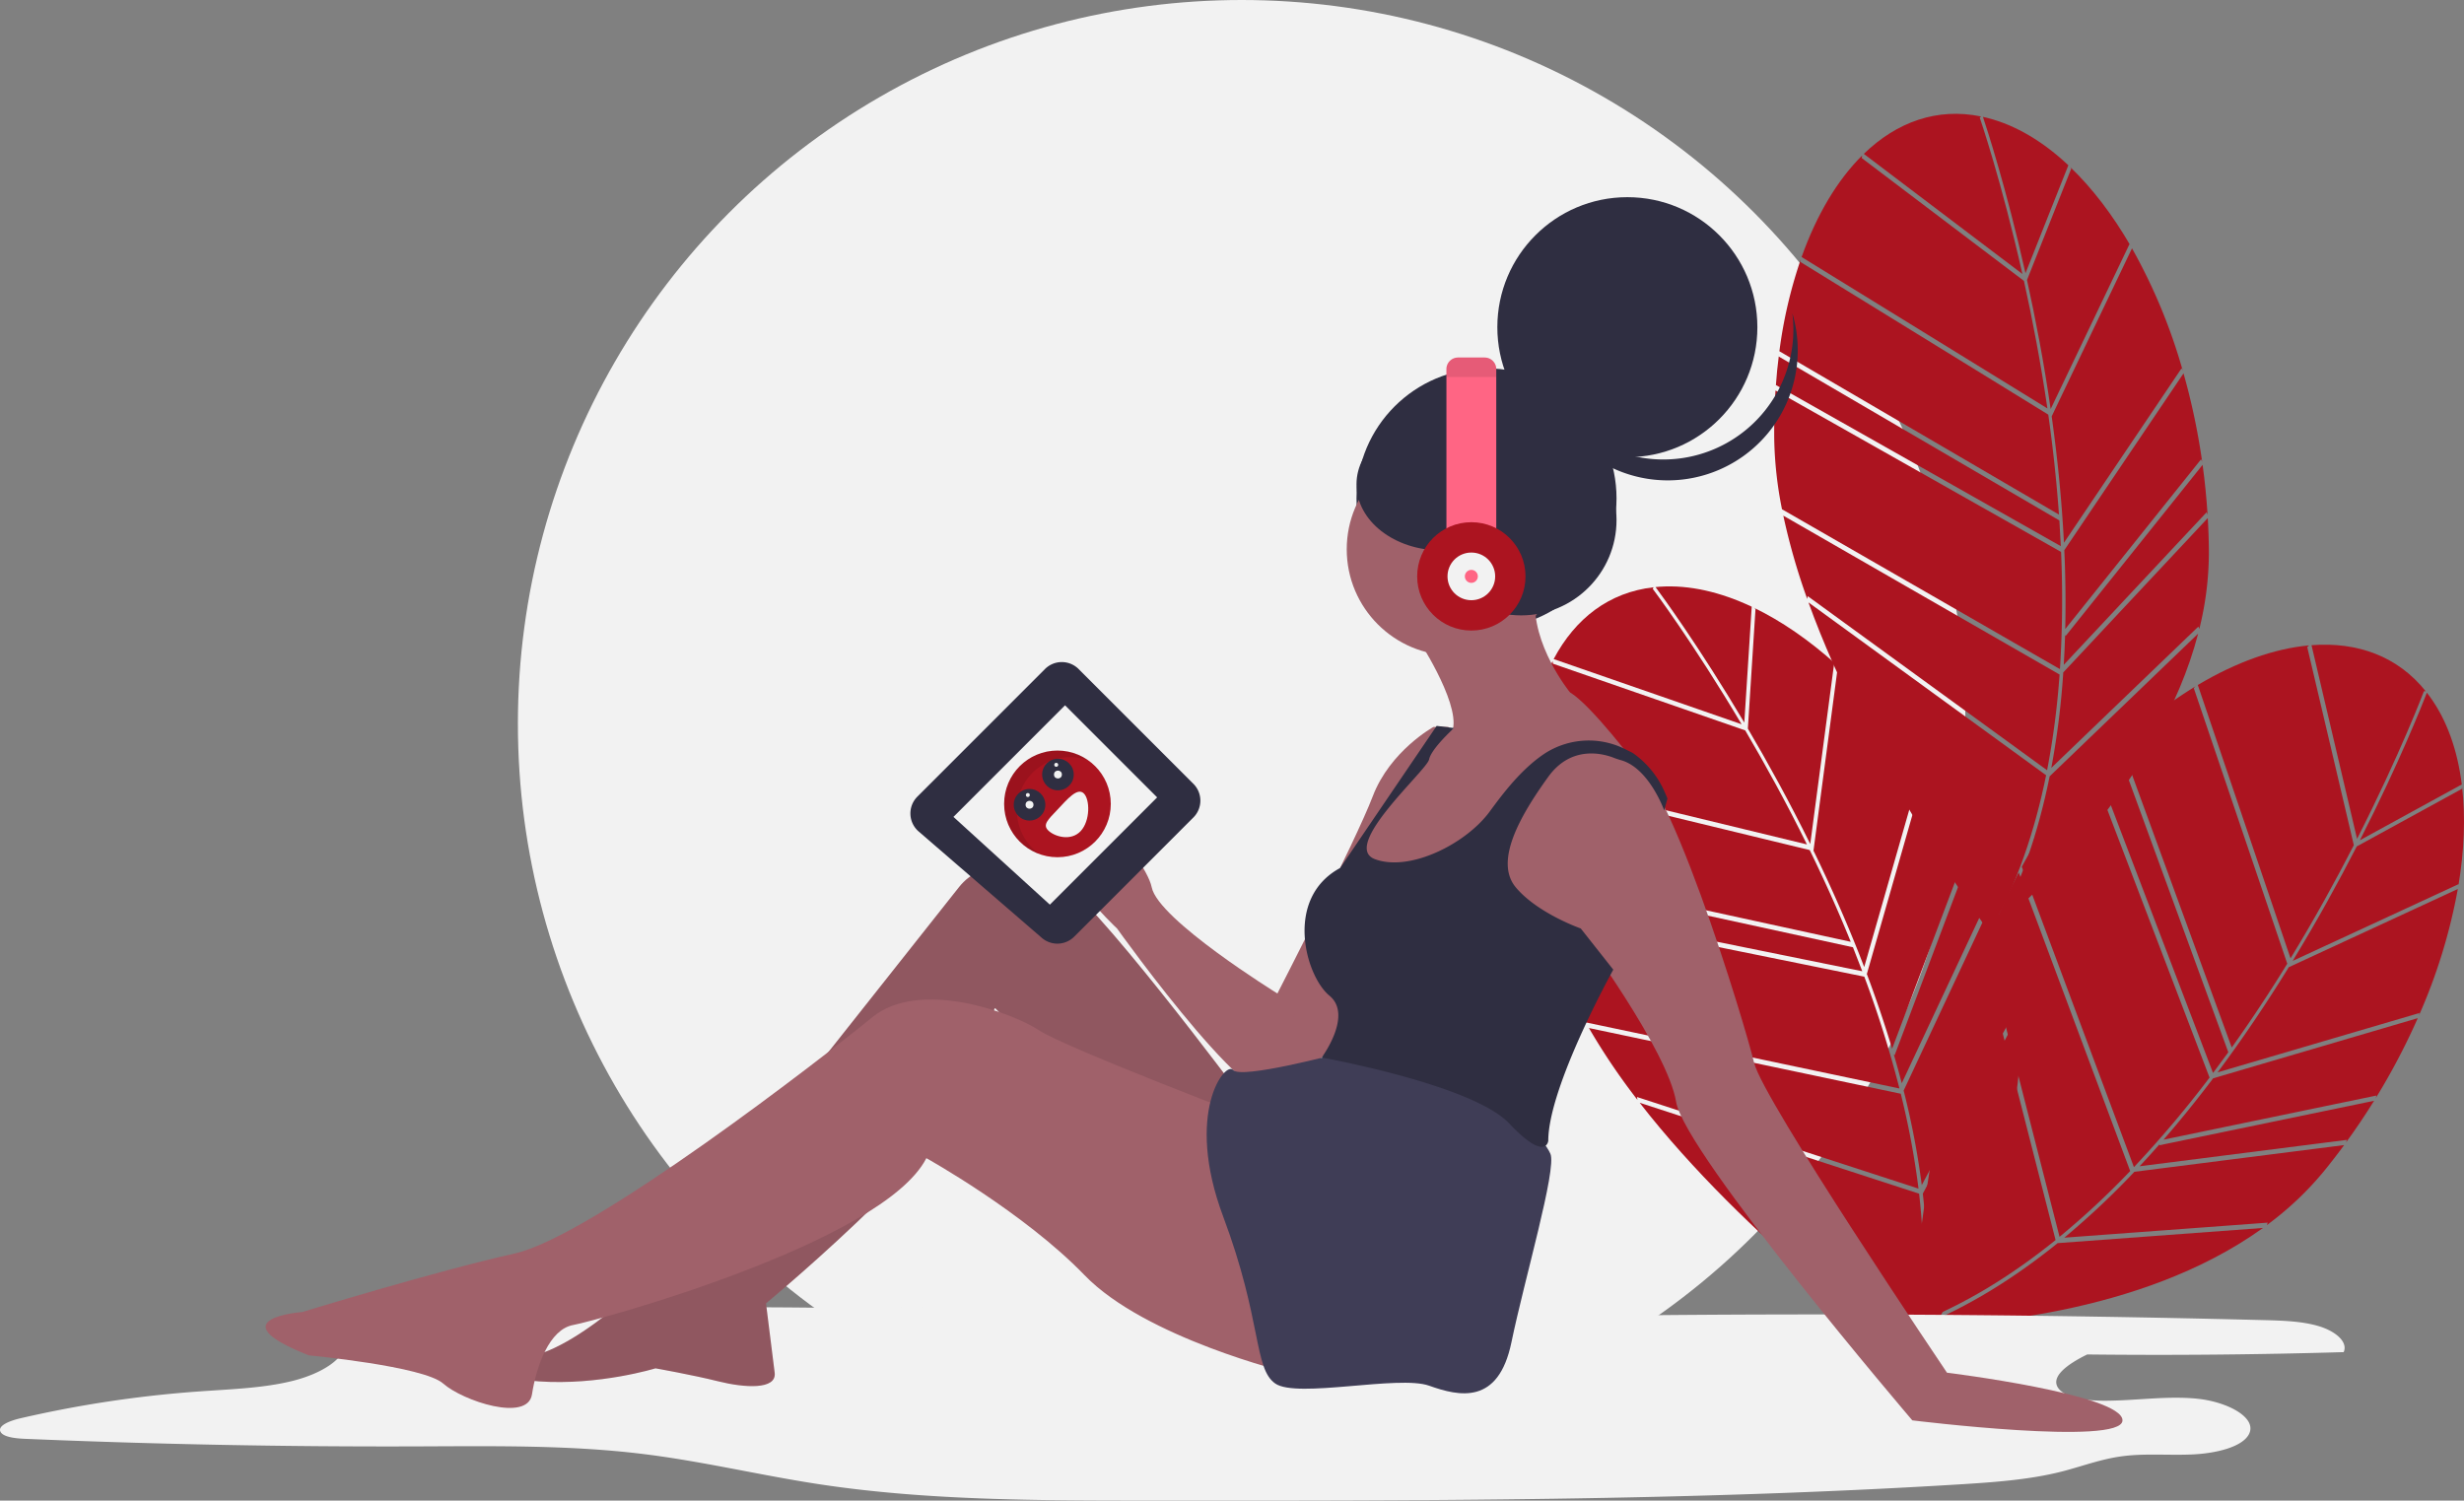 <svg id="ebf3a80a-68e4-4533-be35-e3aec350643c" data-name="Layer 1" xmlns="http://www.w3.org/2000/svg" width="1137.096" height="692.552" viewBox="0 0 1137.096 692.552"><rect x="0" y="0" width="1137.096" height="692.552" fill="#808080" stroke="none"/><title>contemplating</title><circle cx="573" cy="334" r="334" fill="#f2f2f2"/><path d="M987.306,181.52,966.881,232.953c3.952,17.89,7.818,38.066,10.92,59.549l36.366-76.104.596.918c-8.331-14.399-17.805-26.822-28.085-36.643Z" transform="translate(-31.452 -103.724)" fill="#ac1420"/><path d="M966.182,229.816l19.786-49.821c-11.601-10.908-24.213-18.503-37.371-21.855-.685-.174-1.366-.327-2.047-.477C948.137,162.384,957.27,190.158,966.182,229.816Z" transform="translate(-31.452 -103.724)" fill="#ac1420"/><path d="M1049.753,340.152l.459,1.141q-.731-11.648-2.298-23.047l-63.22,79.011-.23-.513q-.205,6.994-.615,13.798Z" transform="translate(-31.452 -103.724)" fill="#ac1420"/><path d="M1038.213,273.69l.532,1.048a258.753,258.753,0,0,0-23.41-56.414l-37.059,77.554q4.224,30.224,5.653,58.33Z" transform="translate(-31.452 -103.724)" fill="#ac1420"/><path d="M862.48,223.416a216.052,216.052,0,0,0-9.869,42.413l129.016,75.374c-1.154-16.236-2.901-31.77-4.927-46.125L862.341,224.636Z" transform="translate(-31.452 -103.724)" fill="#ac1420"/><path d="M850.907,282.67l.117-1.228,131.463,74.332q-.279-5.982-.672-11.86L852.322,268.262l.126-1.226Q851.463,274.666,850.907,282.67Z" transform="translate(-31.452 -103.724)" fill="#ac1420"/><path d="M1047.216,315.683l.494,1.1a309.002,309.002,0,0,0-8.595-40.756l-55.018,81.607q.847,18.747.426,36.402Z" transform="translate(-31.452 -103.724)" fill="#ac1420"/><path d="M977.336,461.997c-5.245,26.029-13.289,49.241-24.064,69.369,15.066-12.846,74.88-67.247,92.583-135.206Z" transform="translate(-31.452 -103.724)" fill="#ac1420"/><path d="M854.425,341.702a298.925,298.925,0,0,0,11.045,38.461l.205-1.33,110.48,80.358a371.631,371.631,0,0,0,5.753-44.166Z" transform="translate(-31.452 -103.724)" fill="#ac1420"/><path d="M964.757,230.161c-9.653-42.904-19.546-71.742-19.689-72.155l.619-.531c-20.213-4.154-38.809,2.443-54.116,17.259Z" transform="translate(-31.452 -103.724)" fill="#ac1420"/><path d="M983.616,414.05c-.095,1.406-.184,2.818-.293,4.212A369.22,369.22,0,0,1,978.1,458.098l67.869-65.214.423,1.129a146.38,146.38,0,0,0,4.421-36.679q-.081-7.287-.507-14.512Z" transform="translate(-31.452 -103.724)" fill="#ac1420"/><path d="M976.289,292.214c-3.082-21.238-6.91-41.174-10.818-58.855L890.605,176.66l.195-1.181c-11.43,11.351-20.978,27.335-27.939,46.867Z" transform="translate(-31.452 -103.724)" fill="#ac1420"/><path d="M975.7,461.505,866.028,381.735c27.181,75.315,80.19,147.67,83.584,152.263C962.174,511.948,970.494,487.22,975.7,461.505Z" transform="translate(-31.452 -103.724)" fill="#ac1420"/><path d="M982.024,412.491l.063-.067a501.541,501.541,0,0,0,.517-53.985l-131.786-74.515q-.705,10.848-.589,22.307a179.711,179.711,0,0,0,3.584,32.519Z" transform="translate(-31.452 -103.724)" fill="#ac1420"/><path d="M1167.585,467.774l-48.536,26.586c-8.367,16.299-18.257,34.304-29.571,52.83l76.549-35.42-.126,1.087c2.767-16.404,3.394-32.014,1.741-46.135Z" transform="translate(-31.452 -103.724)" fill="#ac1420"/><path d="M1120.512,491.498l47.016-25.752c-1.978-15.801-6.847-29.694-14.843-40.668-.416-.571-.844-1.123-1.273-1.673C1149.623,428.053,1138.942,455.27,1120.512,491.498Z" transform="translate(-31.452 -103.724)" fill="#ac1420"/><path d="M1114.503,629.781l-.374,1.171q6.866-9.438,12.93-19.217l-99.085,20.531.15-.542q-4.619,5.256-9.274,10.235Z" transform="translate(-31.452 -103.724)" fill="#ac1420"/><path d="M1148.006,571.232l-.259,1.147a258.753,258.753,0,0,0,17.952-58.381l-78.008,36.094q-16.024,25.972-32.85,48.531Z" transform="translate(-31.452 -103.724)" fill="#ac1420"/><path d="M1044.723,420.426a216.052,216.052,0,0,0-34.653,26.371l51.293,140.341c9.467-13.241,18.029-26.32,25.624-38.667l-43.149-127.193Z" transform="translate(-31.452 -103.724)" fill="#ac1420"/><path d="M998.017,458.681l.873-.871,53.841,141.098q3.6-4.785,7.047-9.563L1008.296,448.487l.878-.864Q1003.55,452.871,998.017,458.681Z" transform="translate(-31.452 -103.724)" fill="#ac1420"/><path d="M1128.156,609.317l-.321,1.162a309.003,309.003,0,0,0,19.375-36.872l-94.424,27.762q-11.305,14.979-22.89,28.308Z" transform="translate(-31.452 -103.724)" fill="#ac1420"/><path d="M981.014,677.436c-20.642,16.702-41.642,29.448-62.778,38.078,19.798-.285,100.563-4.033,157.543-45.084Z" transform="translate(-31.452 -103.724)" fill="#ac1420"/><path d="M963.076,506.391a298.924,298.924,0,0,0-16.024,36.666l1.006-.894L981.895,674.52a371.626,371.626,0,0,0,32.6-30.347Z" transform="translate(-31.452 -103.724)" fill="#ac1420"/><path d="M1119.194,490.855c19.93-39.201,30.704-67.721,30.857-68.131l.815-.014c-12.918-16.092-31.448-22.871-52.688-21.223Z" transform="translate(-31.452 -103.724)" fill="#ac1420"/><path d="M1016.432,644.513c-.97,1.022-1.939,2.053-2.912,3.057a369.223,369.223,0,0,1-29.431,27.35l93.867-6.939-.395,1.139a146.38,146.38,0,0,0,26.8-25.43q4.585-5.664,8.865-11.5Z" transform="translate(-31.452 -103.724)" fill="#ac1420"/><path d="M1088.497,546.003c11.172-18.323,20.94-36.119,29.207-52.23l-21.497-91.419.903-.785c-16.043,1.452-33.592,7.673-51.411,18.277Z" transform="translate(-31.452 -103.724)" fill="#ac1420"/><path d="M980.068,676.013,946.478,544.625c-27.103,75.343-32.425,164.88-32.74,170.583C937.476,706.237,959.657,692.499,980.068,676.013Z" transform="translate(-31.452 -103.724)" fill="#ac1420"/><path d="M1016.2,642.296l.092-.012a501.536,501.536,0,0,0,34.83-41.249L997.148,459.59q-7.462,7.905-14.681,16.805a179.711,179.711,0,0,0-17.981,27.332Z" transform="translate(-31.452 -103.724)" fill="#ac1420"/><path d="M841.586,384.755l-3.527,55.228c9.288,15.793,19.201,33.785,28.792,53.258l11.061-83.618.851.688c-12.374-11.118-25.224-20.005-38.036-26.168Z" transform="translate(-31.452 -103.724)" fill="#ac1420"/><path d="M836.425,437.215l3.417-53.497c-14.405-6.788-28.747-10.113-42.296-9.234-.705.046-1.4.111-2.094.179C798.421,378.662,815.691,402.254,836.425,437.215Z" transform="translate(-31.452 -103.724)" fill="#ac1420"/><path d="M950.008,516.316l.789.943q-4.296-10.852-9.309-21.208l-35.702,94.683-.378-.416q1.967,6.715,3.68,13.312Z" transform="translate(-31.452 -103.724)" fill="#ac1420"/><path d="M918.49,456.675l.83.832A258.753,258.753,0,0,0,879.619,411.092l-11.273,85.211q13.359,27.438,23.406,53.726Z" transform="translate(-31.452 -103.724)" fill="#ac1420"/><path d="M735.822,463.182a216.052,216.052,0,0,0,3.724,43.386l145.996,31.804c-6.116-15.084-12.579-29.318-18.943-42.343l-130.532-31.644Z" transform="translate(-31.452 -103.724)" fill="#ac1420"/><path d="M743.132,523.112l-.268-1.204,148.001,30.057q-2.114-5.603-4.305-11.072l-146.535-31.921-.259-1.205Q741.186,515.328,743.132,523.112Z" transform="translate(-31.452 -103.724)" fill="#ac1420"/><path d="M940.032,493.83l.81.893a309.003,309.003,0,0,0-20.772-36.104l-27.099,94.617q6.6,17.567,11.656,34.487Z" transform="translate(-31.452 -103.724)" fill="#ac1420"/><path d="M918.799,654.579c3.057,26.376,2.581,50.937-1.444,73.41,10.358-16.874,50.427-87.099,46.258-157.203Z" transform="translate(-31.452 -103.724)" fill="#ac1420"/><path d="M764.724,578.165a298.926,298.926,0,0,0,22.392,33.163L786.9,610l129.908,42.274a371.631,371.631,0,0,0-8.181-43.781Z" transform="translate(-31.452 -103.724)" fill="#ac1420"/><path d="M835.177,437.983c-22.442-37.819-40.764-62.187-41.028-62.536l.425-.696c-20.507,2.297-36.153,14.319-46.132,33.141Z" transform="translate(-31.452 -103.724)" fill="#ac1420"/><path d="M909.952,607.039c.344,1.367.696,2.737,1.023,4.096a369.221,369.221,0,0,1,7.345,39.5L962.709,567.636l.751.944a146.38,146.38,0,0,0-7.133-36.25q-2.329-6.905-4.967-13.644Z" transform="translate(-31.452 -103.724)" fill="#ac1420"/><path d="M865.324,493.434c-9.496-19.245-19.298-37.022-28.48-52.629L748.119,410.023l-.18-1.183c-7.362,14.328-11.502,32.48-12.084,53.208Z" transform="translate(-31.452 -103.724)" fill="#ac1420"/><path d="M917.091,654.616,788.133,612.652c49.13,63.226,121.907,115.652,126.555,118.971C919.819,706.77,920.089,680.681,917.091,654.616Z" transform="translate(-31.452 -103.724)" fill="#ac1420"/><path d="M907.955,606.048l.039-.084a501.537,501.537,0,0,0-16.195-51.501L743.434,524.332q2.683,10.534,6.335,21.396a179.711,179.711,0,0,0,13.46,29.819Z" transform="translate(-31.452 -103.724)" fill="#ac1420"/><path d="M773.269,710.909q151.461-1.787,302.912,2.049c8.686.22,17.699.503,25.369,2.803s13.573,7.235,11.475,11.975q-59.121,1.749-118.365,1.081c-8.601,4.213-18.044,10.559-12.758,16.24,3.658,3.932,12.687,5.102,20.583,5.111,14.301.017,28.659-2.331,42.749-.953s28.148,8.788,24.021,16.481c-3.134,5.842-15.025,8.734-25.846,9.25s-21.901-.557-32.478.826c-10.052,1.315-18.76,4.731-28.167,7.115-14.839,3.762-31.289,4.924-47.473,5.913-124.272,7.592-249.574,7.532-374.578,7.463-50.607-.028-101.901-.104-150.77-7.492-27.856-4.211-54.55-10.751-82.758-14.144-33.694-4.053-68.517-3.503-102.973-3.382q-90.735.32-181.316-3.497c-4.494-.189-10.01-.831-11.223-3.27-1.415-2.846,4.329-5.067,9.184-6.202a533.256,533.256,0,0,1,83.659-12.479c14.268-1.003,28.971-1.514,42.093-4.817s24.587-10.229,24.464-18.308c-.038-2.464-1.077-5.101.979-7.278,2.731-2.89,9.451-3.554,15.248-3.869,64.269-3.493,128.889-4.952,193.45-4.366,22.71.206,45.514.663,68.063-.867,18.476-1.253,36.573-3.827,54.782-5.987,24.442-2.9,130.811-17.923,146.327-5.733,11.616,9.125-12.366,11.094,18.788,14.817C715.834,712.633,745.756,711.234,773.269,710.909Z" transform="translate(-31.452 -103.724)" fill="#f2f2f2"/><circle cx="686" cy="230" r="60" fill="#2f2e41"/><circle cx="751" cy="151" r="60" fill="#2f2e41"/><path d="M834.205,304.408a60.003,60.003,0,0,1-92.656-31.505,60.003,60.003,0,1,0,117.044-24.606A59.981,59.981,0,0,1,834.205,304.408Z" transform="translate(-31.452 -103.724)" fill="#2f2e41"/><circle cx="670.5" cy="253.5" r="49" fill="#a0616a"/><path d="M684.952,397.224s20,30,17,43c0,0-13,6-13,8s-12,21-12,21l-14,19-6,25h29l32-25,31-34s21-10,32-2l6,5s-21-28-31-34c0,0-18-22-16-44Z" transform="translate(-31.452 -103.724)" fill="#a0616a"/><path d="M692.952,439.224s-20,11-28,32-44,91-44,91-3,45-1,47,25-20,29-26,20-78,20-78l26-42,5-24Z" transform="translate(-31.452 -103.724)" fill="#a0616a"/><path d="M629.952,565.224l-9-3s-55-34-58-49-47-65-48-38,32,57,32,57,72,101,76,72Z" transform="translate(-31.452 -103.724)" fill="#a0616a"/><path d="M720.952,496.224s1,28,40,38c0,0,40,54,44,78s109,147,109,147,97,12,97,0-81-22-81-22-85-126-89-143-42-143-60-142c0,0-17-8-27-2S720.952,496.224,720.952,496.224Z" transform="translate(-31.452 -103.724)" fill="#a0616a"/><path d="M603.952,609.224s-70-94-85-100-34-10-45,4-141,178-141,178-46,47-69,38c0,0-12,10,16,12s54-6,54-6,17,3,29,6,27,4,26-4l-4-32s103-85,106-121c0,0-2-17,0-15s44,47,63,57,66,24,66,24Z" transform="translate(-31.452 -103.724)" fill="#a0616a"/><path d="M603.952,609.224s-70-94-85-100-34-10-45,4-141,178-141,178-46,47-69,38c0,0-12,10,16,12s54-6,54-6,17,3,29,6,27,4,26-4l-4-32s103-85,106-121c0,0-2-17,0-15s44,47,63,57,66,24,66,24Z" transform="translate(-31.452 -103.724)" opacity="0.1"/><path d="M614.952,622.224s-92-35-104-43-55-24-77-6-129,101-165,109-98,27-98,27-40,3,3,20c0,0,53,5,62,13s39,18,41,5,8-30,19-32,143-38,163-77c0,0,45,25,73,54s94,45,94,45Z" transform="translate(-31.452 -103.724)" fill="#a0616a"/><path d="M647.952,590.224s-43.835,11.652-47.418,7.326-22.582,19.674-4.582,67.674,14,70,24,77,57-4,71,1,32,9,38-20,21-80,18-87-19-23-19-23l-33-17Z" transform="translate(-31.452 -103.724)" fill="#3f3d56"/><path d="M799.452,477.724s-6.962-19.501-19.885-23.157a33.204,33.204,0,0,1-3.226-1.058c-4.855-1.927-19.663-6.135-30.388,8.715-13,18-25,39-15,51s30,19,30,19l15,19s-30,54-30,79c0,0-1,10-18-8s-86.569-30.445-86.569-30.445,14.569-19.555,3.569-28.555-21.071-44.848,4.965-58.924L694.452,438.724l8,1s-10.5,9.5-11.5,14.5-41,40-25,46,42-7,53-22c6.05-8.25,14.52-19.525,25.244-26.671a37.389,37.389,0,0,1,37.399-2.008l3.358,1.679h0a42.838,42.838,0,0,1,14.808,18.22l1.192,2.78Z" transform="translate(-31.452 -103.724)" fill="#2f2e41"/><circle cx="702" cy="240" r="44" fill="#2f2e41"/><ellipse cx="665" cy="223.5" rx="39" ry="30.5" fill="#2f2e41"/><ellipse cx="679.5" cy="271.5" rx="6.5" ry="11.5" fill="#a0616a"/><path d="M721.952,274.084v79.64h-23v-79.64a5.36,5.36,0,0,1,5.36-5.36h12.28A5.36,5.36,0,0,1,721.952,274.084Z" transform="translate(-31.452 -103.724)" fill="#ff6584"/><circle cx="679" cy="266" r="25" fill="#ac1420"/><circle cx="679" cy="266" r="11" fill="#f2f2f2"/><circle cx="679" cy="266" r="3" fill="#ff6584"/><path d="M721.952,274.084v3.64h-23v-3.64a5.36,5.36,0,0,1,5.36-5.36h12.28A5.36,5.36,0,0,1,721.952,274.084Z" transform="translate(-31.452 -103.724)" opacity="0.1"/><path d="M454.806,471.37l58.88-58.88a10.983,10.983,0,0,1,15.532,0l52.968,52.968a10.983,10.983,0,0,1,0,15.532L527.172,536.004a10.983,10.983,0,0,1-14.946.545l-56.834-49.101A10.983,10.983,0,0,1,454.806,471.37Z" transform="translate(-31.452 -103.724)" fill="#2f2e41"/><polygon points="440 377 491.5 325.5 534 368 484.5 417.5 440 377" fill="#f2f2f2"/><circle cx="488" cy="371" r="24.611" fill="#ac1420"/><path d="M508.498,495.7a24.611,24.611,0,0,1,25.071-41.134,24.61,24.61,0,1,0-22.335,43.356A24.781,24.781,0,0,1,508.498,495.7Z" transform="translate(-31.452 -103.724)" opacity="0.1"/><path d="M531.552,469.833c2.935,2.758,3.09,12.685-1.391,17.454s-11.902,2.575-14.837-.183-.273-5.034,4.209-9.804S528.617,467.076,531.552,469.833Z" transform="translate(-31.452 -103.724)" fill="#f2f2f2"/><circle cx="475.115" cy="371.401" r="7.292" fill="#2f2e41"/><circle cx="488.223" cy="357.451" r="7.292" fill="#2f2e41"/><circle cx="475.115" cy="371.401" r="1.823" fill="#f2f2f2"/><circle cx="474.331" cy="366.912" r="0.912" fill="#f2f2f2"/><circle cx="487.438" cy="352.962" r="0.912" fill="#f2f2f2"/><circle cx="488.223" cy="357.451" r="1.823" fill="#f2f2f2"/></svg>